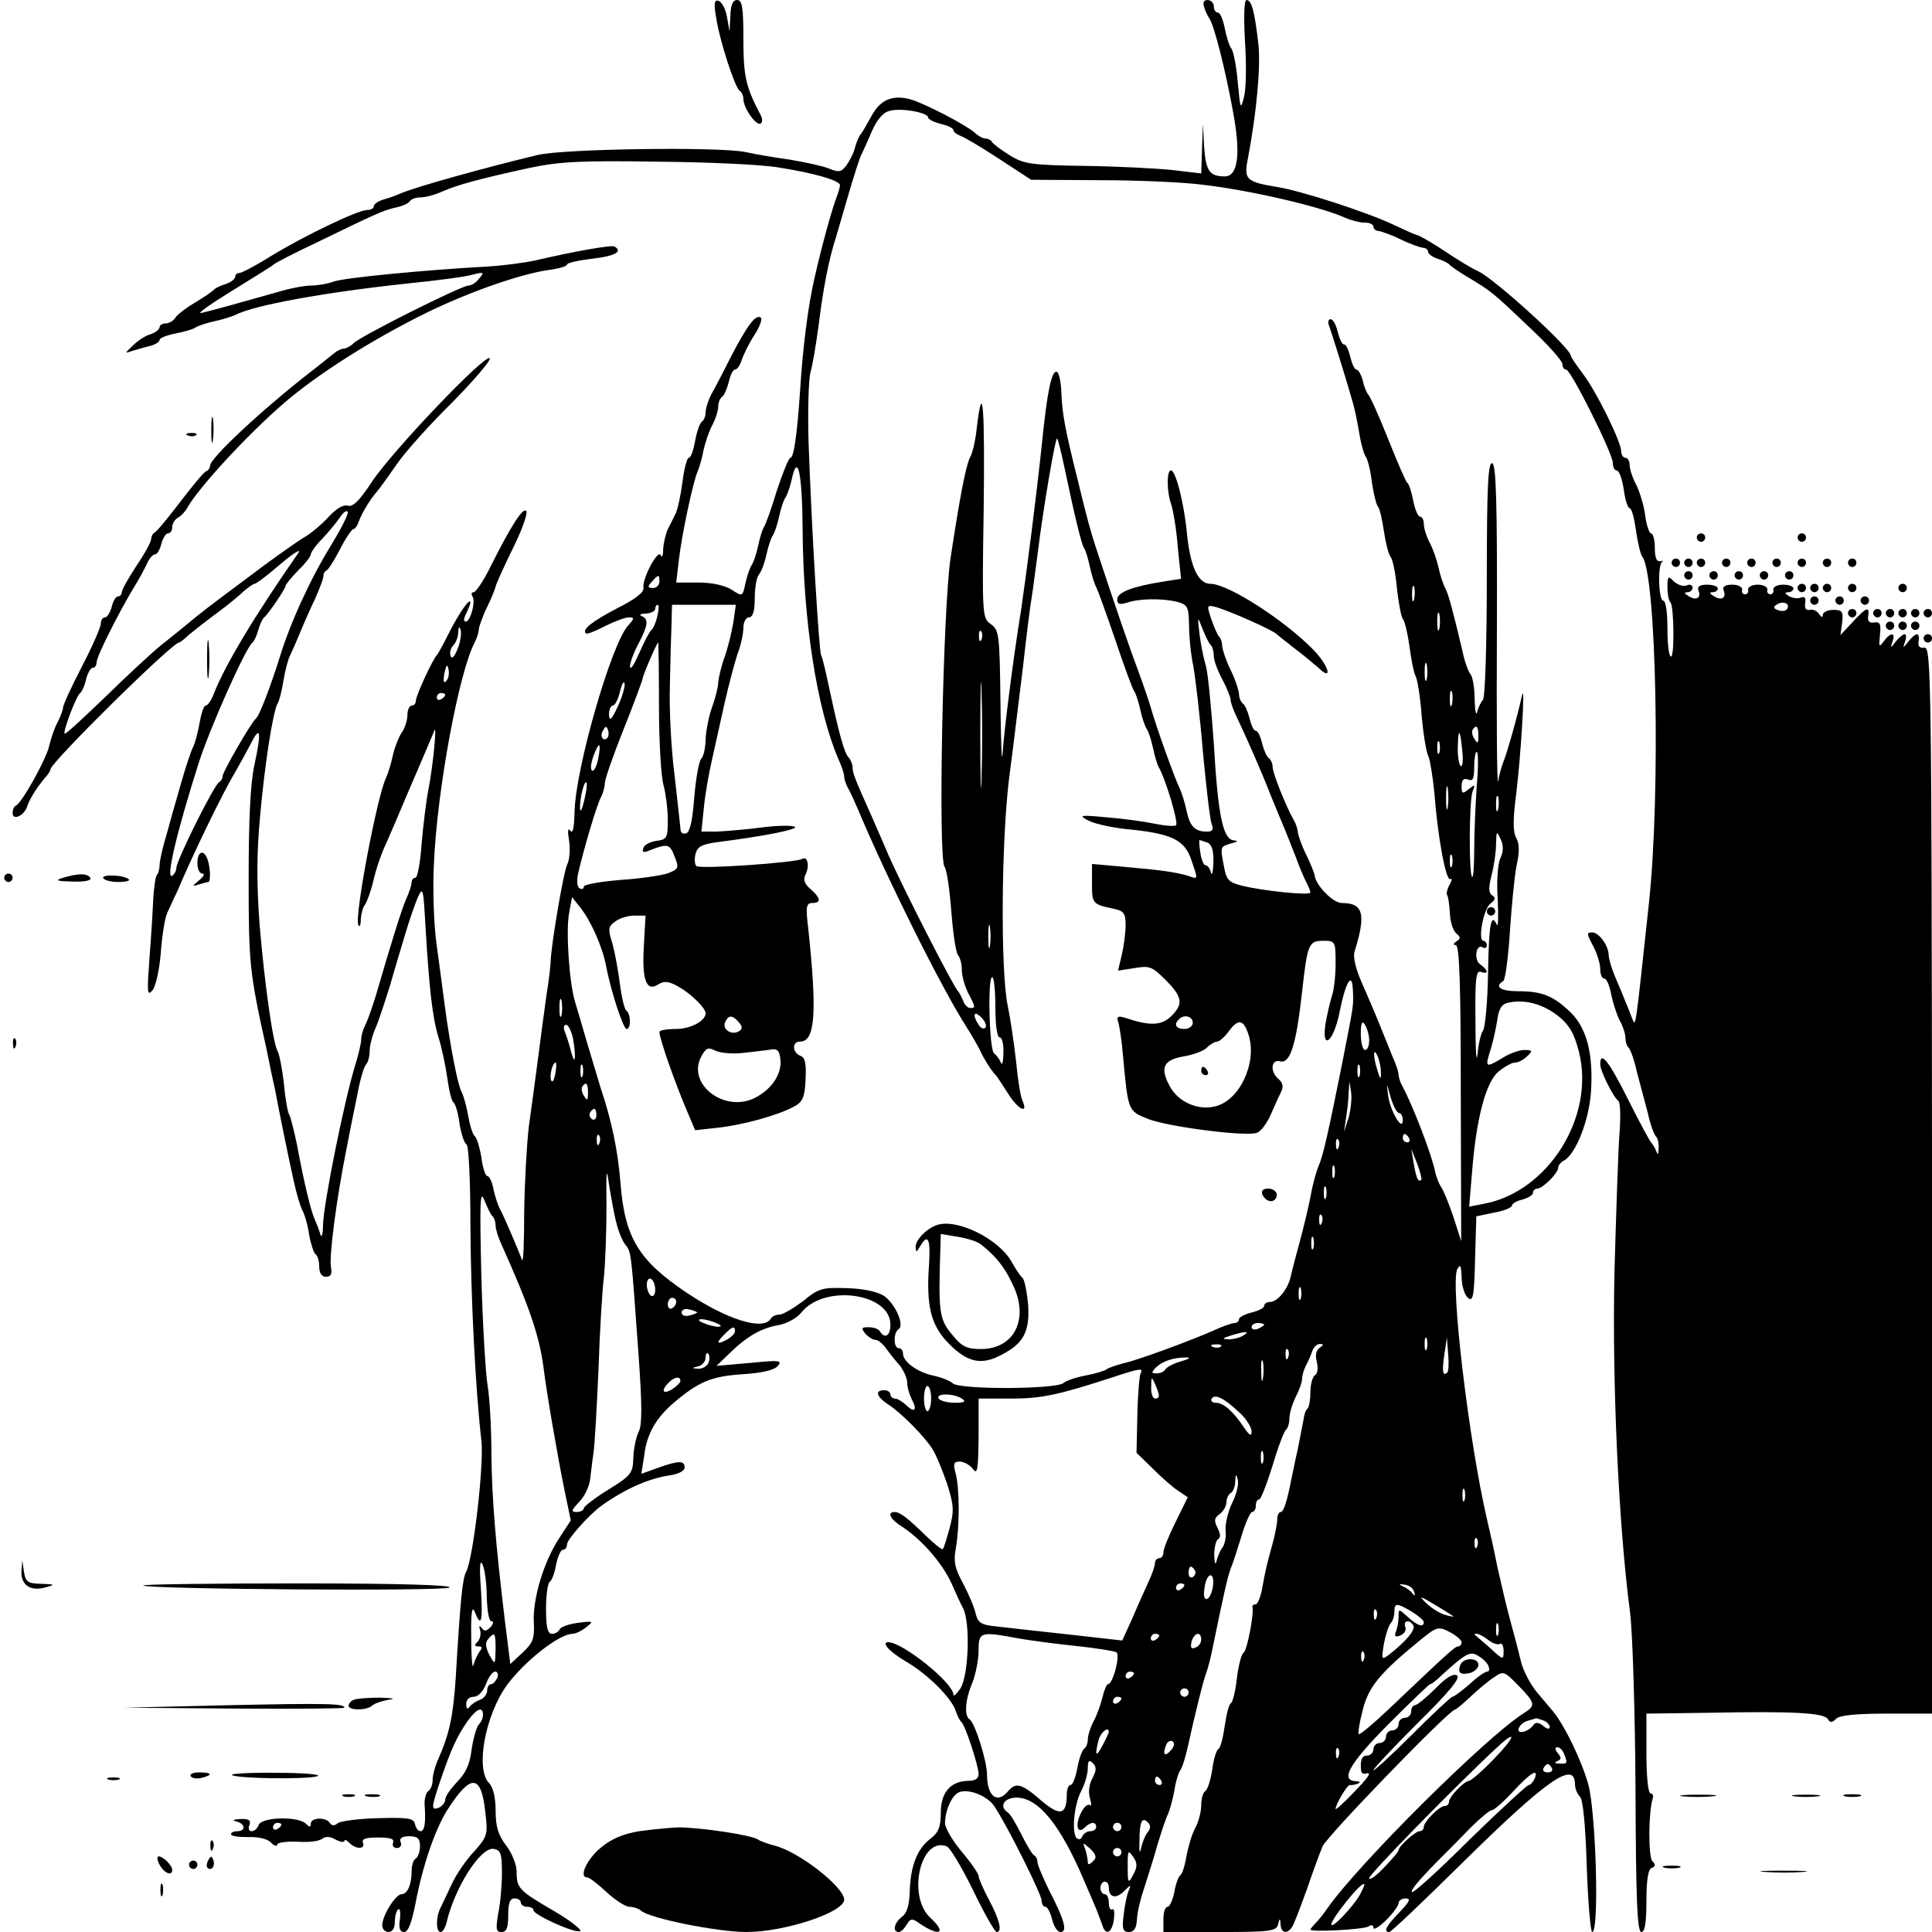 <?xml version="1.0" standalone="no"?>
<!DOCTYPE svg PUBLIC "-//W3C//DTD SVG 20010904//EN"
 "http://www.w3.org/TR/2001/REC-SVG-20010904/DTD/svg10.dtd">
<svg version="1.0" xmlns="http://www.w3.org/2000/svg"
 width="460pt" height="460pt" viewBox="0 0 460 460"
 preserveAspectRatio="xMidYMid meet">
<g transform="translate(0,460) scale(0.1,-0.1)"
fill="#000000" stroke="none">
<path d="M1705 4559 c8 -55 45 -168 56 -175 5 -3 9 -12 9 -20 0 -21 31 -65 41
-58 5 3 5 12 -1 22 -34 65 -40 90 -40 179 0 76 -3 93 -15 93 -10 0 -15 -11
-16 -37 l-2 -38 -6 34 c-3 19 -12 36 -20 39 -10 3 -12 -5 -6 -39z"/>
<path d="M2867 4583 c3 -10 9 -22 13 -28 11 -16 38 -123 55 -217 20 -104 13
-158 -19 -158 -36 0 -45 13 -49 70 l-3 55 -2 -59 -2 -59 -67 8 c-38 4 -132 9
-210 10 -128 2 -145 4 -180 26 -21 13 -39 27 -41 31 -2 4 -9 8 -15 8 -6 0 -18
6 -26 14 -23 20 -124 72 -155 80 -43 11 -72 -3 -92 -42 -11 -20 -22 -39 -25
-42 -3 -3 -9 -16 -13 -30 -3 -14 -13 -33 -21 -44 -12 -16 -18 -17 -42 -7 -15
6 -57 15 -93 21 -36 5 -83 13 -105 18 -64 13 -432 8 -495 -7 -125 -30 -290
-76 -325 -91 -11 -5 -30 -12 -42 -15 -13 -4 -23 -11 -23 -16 0 -5 -7 -9 -16
-9 -22 0 -151 -62 -231 -111 -35 -22 -68 -39 -73 -39 -6 0 -10 -4 -10 -9 0 -5
-10 -13 -22 -17 -13 -4 -25 -10 -28 -13 -3 -4 -23 -18 -45 -31 -22 -13 -44
-30 -48 -37 -4 -7 -15 -13 -22 -13 -8 0 -15 -4 -15 -9 0 -5 -10 -13 -22 -17
-12 -3 -31 -16 -42 -27 -19 -18 -19 -19 -3 -13 11 3 30 9 43 12 13 3 24 10 24
15 0 4 17 11 38 15 20 4 42 10 47 14 6 4 26 11 45 15 19 4 41 11 50 15 43 23
213 54 410 75 69 7 139 16 155 21 27 7 29 6 16 -9 -7 -10 -19 -17 -26 -17 -16
0 -256 -120 -273 -137 -7 -7 -18 -13 -23 -13 -5 0 -15 -4 -22 -10 -7 -5 -32
-26 -57 -45 -118 -92 -240 -206 -240 -224 0 -5 -4 -11 -9 -13 -5 -1 -32 -34
-62 -73 -29 -38 -56 -71 -61 -73 -4 -2 -8 -9 -8 -15 0 -7 -16 -36 -35 -64 -19
-29 -35 -57 -35 -63 0 -5 -4 -10 -9 -10 -5 0 -12 -11 -15 -25 -4 -14 -11 -25
-16 -25 -6 0 -10 -7 -10 -15 0 -8 -20 -54 -45 -102 -25 -48 -45 -92 -45 -98 0
-5 -6 -21 -13 -35 -8 -14 -16 -40 -20 -56 -6 -30 -65 -136 -79 -142 -5 -2 -8
-10 -8 -18 0 -18 26 -7 34 14 6 20 26 50 43 70 7 7 13 17 13 20 0 16 290 302
306 302 2 0 13 8 23 18 11 9 41 33 67 52 26 19 55 43 65 53 11 9 22 17 25 17
4 0 32 21 63 48 31 26 49 37 41 25 -105 -151 -174 -266 -201 -335 -6 -16 -15
-28 -19 -28 -5 0 -11 -19 -15 -42 -4 -23 -11 -49 -16 -58 -4 -8 -17 -46 -28
-85 -11 -38 -27 -94 -35 -124 -9 -29 -16 -61 -16 -70 0 -10 -3 -20 -6 -24 -4
-3 -7 -28 -9 -54 -1 -26 -5 -91 -9 -143 -6 -83 -6 -93 7 -78 8 10 17 51 20 92
3 40 10 82 15 92 5 11 16 35 25 54 36 85 105 228 136 280 11 19 28 50 38 69
23 46 26 30 9 -49 -10 -44 -14 -133 -14 -272 0 -204 2 -223 43 -408 7 -36 16
-78 20 -95 8 -44 32 -162 45 -220 6 -27 15 -58 20 -67 5 -9 13 -35 16 -58 4
-22 11 -43 15 -46 5 -3 9 -16 9 -30 0 -15 6 -24 16 -24 12 0 15 7 12 23 -5 24
13 161 36 277 8 41 20 102 27 135 6 33 15 64 20 70 5 5 9 19 9 32 0 12 6 37
14 55 8 18 23 65 35 103 11 39 28 95 37 125 9 30 22 68 29 84 12 26 13 20 18
-70 9 -148 16 -214 31 -264 8 -25 17 -69 21 -97 4 -29 10 -55 15 -58 4 -3 11
-25 14 -50 4 -24 11 -47 17 -50 5 -4 9 -87 9 -193 1 -176 12 -388 26 -511 7
-55 -19 -280 -36 -313 -9 -16 -14 -67 -25 -253 -6 -91 -15 -133 -41 -192 -8
-17 -14 -40 -14 -51 0 -12 -5 -24 -11 -27 -5 -4 -9 -19 -8 -33 3 -42 0 -62
-10 -62 -5 0 -11 7 -13 17 -3 14 -16 16 -88 14 -46 -1 -90 -7 -96 -12 -8 -7
-14 -6 -19 1 -9 14 -45 13 -45 -2 0 -9 -3 -9 -12 0 -18 18 -105 16 -112 -3 -3
-8 -10 -15 -17 -15 -6 0 -9 7 -5 15 4 11 -2 15 -22 14 -17 -1 -20 -3 -9 -6 21
-5 23 -23 2 -23 -8 0 -15 -3 -15 -7 0 -5 18 -7 40 -7 24 1 47 -4 55 -13 8 -8
15 -10 15 -5 0 5 21 8 48 7 26 -2 52 1 59 7 8 6 19 6 32 -2 12 -6 21 -7 21 -3
0 4 5 2 12 -5 16 -16 39 -15 32 1 -3 9 7 12 36 12 29 0 39 -3 36 -12 -3 -7 1
-13 9 -13 8 0 12 6 9 14 -4 9 3 14 20 14 20 0 26 -5 26 -24 0 -12 -5 -26 -10
-29 -6 -3 -10 -17 -10 -30 0 -32 -10 -55 -24 -55 -14 0 -46 -51 -46 -74 0 -9
7 -16 15 -16 9 0 15 9 15 24 0 14 4 27 8 30 5 3 6 -8 4 -25 -3 -20 0 -29 10
-29 10 0 18 22 27 67 17 90 46 175 75 222 56 88 81 88 91 0 7 -57 6 -61 -26
-97 -19 -20 -43 -55 -53 -77 -10 -22 -23 -48 -27 -57 -12 -23 -11 -58 0 -58 5
0 11 10 14 22 20 85 81 180 112 176 17 -3 20 -10 20 -58 0 -30 -4 -74 -9 -97
-6 -36 -5 -43 8 -43 12 0 16 10 16 40 0 29 4 40 15 40 8 0 15 -4 15 -10 0 -5
7 -10 15 -10 8 0 15 -3 15 -8 0 -11 97 -55 111 -50 6 2 -21 24 -62 48 -84 49
-89 54 -89 94 0 16 -11 44 -25 62 -19 25 -25 45 -25 83 0 31 -6 55 -15 65 -34
33 -10 162 42 234 43 58 125 122 156 122 7 0 22 7 33 16 18 14 17 15 -21 10
-22 -3 -41 -10 -43 -16 -2 -5 -10 -10 -18 -10 -10 0 -14 15 -14 59 0 33 4 62
9 65 5 3 12 22 15 41 4 19 11 35 16 35 6 0 10 6 10 13 0 12 53 71 82 92 56 40
113 65 161 72 22 3 37 11 37 19 0 17 -14 17 -64 -1 l-39 -14 7 45 c6 50 28 88
70 124 59 50 89 63 163 68 48 3 77 10 85 20 11 13 4 14 -66 7 l-80 -7 30 29
c42 41 76 61 118 68 20 4 44 17 54 30 54 68 212 47 212 -29 0 -26 -13 -35 -25
-16 -3 6 -15 10 -27 10 -17 0 -18 -2 -8 -15 7 -8 18 -15 24 -15 6 0 18 -9 26
-21 8 -11 23 -30 33 -41 9 -12 17 -30 17 -40 0 -11 5 -28 11 -40 14 -26 6 -33
-14 -13 -9 8 -20 15 -26 15 -6 0 -11 5 -11 10 0 6 -7 10 -15 10 -23 0 -18 -16
10 -34 32 -21 86 -76 105 -106 9 -14 24 -51 35 -83 16 -51 17 -64 6 -105 -7
-26 -14 -48 -16 -50 -2 -3 -19 11 -38 29 -45 44 -64 59 -77 59 -19 0 -10 -18
18 -35 50 -33 101 -93 122 -145 6 -14 16 -36 23 -49 18 -36 13 -163 -7 -192
-9 -13 -16 -19 -16 -14 0 28 -121 125 -155 125 -18 0 3 -23 42 -46 52 -30 110
-88 119 -119 4 -11 9 -22 13 -25 9 -7 41 -105 41 -124 0 -10 -8 -16 -23 -16
-43 0 -67 -27 -67 -75 0 -34 -5 -48 -25 -63 -32 -25 -47 -65 -49 -125 -1 -34
-7 -53 -19 -61 -18 -14 -23 -36 -7 -36 5 0 13 8 19 18 8 14 13 15 28 4 49 -34
69 -26 28 12 -56 52 -23 194 39 170 8 -3 36 -50 63 -105 26 -54 51 -98 56 -99
14 0 7 29 -18 76 -14 26 -25 52 -25 57 0 6 -18 32 -40 58 -22 26 -40 57 -40
68 0 31 17 68 34 74 23 9 70 -10 85 -36 33 -51 111 -208 111 -222 0 -8 4 -15
9 -15 5 0 12 -14 16 -30 4 -17 13 -30 20 -30 17 0 10 28 -27 99 -15 31 -28 61
-28 68 0 6 -3 13 -7 15 -5 2 -18 24 -31 50 -13 26 -27 50 -33 53 -21 14 -8 35
21 35 52 0 104 -64 160 -195 12 -27 25 -59 30 -70 4 -11 11 -28 14 -37 8 -28
23 -21 28 11 2 17 1 28 -4 25 -4 -3 -8 4 -8 15 0 12 -4 21 -10 21 -5 0 -10 7
-10 15 0 8 5 15 10 15 6 0 10 -6 10 -14 0 -24 17 -28 36 -9 17 17 18 17 10 -2
-4 -11 -9 -37 -11 -57 -4 -31 -1 -38 13 -38 12 0 18 9 19 31 1 18 9 50 17 73
7 23 22 68 31 101 10 33 21 67 26 76 4 9 11 34 15 55 3 22 10 44 14 49 5 6 13
33 19 60 16 74 37 158 44 175 3 8 11 38 16 65 25 122 34 161 41 180 5 11 16
46 26 78 9 31 21 57 25 57 5 0 9 7 9 15 0 8 3 15 8 15 4 0 18 36 32 81 13 44
28 83 32 85 4 3 8 15 8 27 0 12 7 35 15 51 8 15 15 35 15 42 0 8 4 22 9 32 5
9 12 25 15 34 3 10 11 18 18 18 10 0 10 -2 0 -9 -8 -5 -11 -17 -7 -33 4 -15 2
-29 -4 -32 -6 -4 -11 -22 -11 -40 0 -18 -3 -36 -7 -40 -4 -3 -8 -14 -9 -24 -2
-9 -8 -42 -14 -72 -7 -30 -13 -62 -15 -70 -11 -57 -19 -80 -26 -80 -4 0 -8 -8
-8 -17 0 -10 -5 -36 -11 -58 -13 -46 -18 -67 -26 -113 -4 -17 -10 -32 -15 -32
-5 0 -8 -3 -7 -7 4 -16 -13 -103 -21 -108 -5 -2 -12 -29 -16 -60 -3 -30 -10
-57 -14 -60 -5 -2 -11 -27 -15 -54 -4 -28 -10 -53 -15 -55 -5 -3 -12 -26 -15
-51 -4 -24 -11 -47 -17 -50 -5 -4 -9 -18 -9 -33 0 -15 -6 -39 -14 -54 -8 -14
-17 -45 -21 -67 -4 -23 -10 -43 -15 -46 -4 -3 -11 -21 -14 -40 -4 -19 -11 -35
-16 -35 -6 0 -10 -13 -10 -30 l0 -30 134 0 c120 0 135 2 139 18 4 16 5 16 6 0
1 -21 16 -24 28 -5 4 6 19 46 34 87 14 41 31 88 38 104 10 24 302 326 316 326
2 0 19 14 37 31 18 17 43 38 56 46 21 15 24 14 57 -20 41 -42 42 -48 13 -66
-88 -55 -393 -358 -468 -465 -8 -12 -20 -27 -27 -34 -7 -7 -13 -15 -13 -16 0
-7 126 0 138 7 7 5 12 4 12 -3 0 -6 14 2 30 18 17 17 30 35 30 41 0 6 8 11 17
11 13 0 9 -8 -15 -33 -32 -33 -39 -47 -24 -47 4 0 82 74 173 164 203 200 269
246 269 187 0 -9 5 -22 12 -29 7 -7 13 -68 16 -167 3 -85 9 -155 13 -155 17 0
9 280 -9 350 -15 55 -55 139 -84 175 -4 5 -22 26 -38 45 -16 19 -34 53 -39 75
-5 22 -17 67 -26 100 -9 33 -22 89 -30 125 -7 36 -18 85 -24 110 -44 188 -89
568 -71 599 7 12 9 8 10 -20 0 -20 7 -42 15 -49 12 -10 15 2 17 91 l3 103 43
9 c23 4 42 12 42 17 0 4 11 11 25 14 14 4 25 11 25 16 0 6 5 10 10 10 13 0 50
37 50 50 0 5 6 13 14 17 28 16 59 94 64 163 6 91 -10 154 -51 192 -40 38 -67
48 -123 48 -41 0 -57 11 -35 24 5 3 12 56 16 118 4 62 11 133 16 158 7 31 7
51 -1 65 -8 15 -8 44 0 105 11 89 22 269 14 235 -12 -54 -37 -142 -45 -160 -4
-11 -10 -31 -12 -45 -3 -14 -4 150 -3 364 1 303 -2 390 -11 393 -10 4 -13 -56
-13 -274 0 -154 -4 -283 -9 -289 -5 -5 -11 -18 -14 -29 -3 -11 -5 3 -6 30 0
28 -5 55 -10 60 -5 6 -14 30 -19 55 -21 89 -33 135 -41 150 -5 9 -12 30 -16
49 -4 18 -13 44 -21 59 -8 15 -14 35 -14 45 0 9 -4 17 -9 17 -5 0 -12 17 -16
37 -4 21 -10 40 -14 43 -4 3 -24 50 -46 105 -22 55 -43 102 -47 105 -3 3 -10
18 -13 33 -4 15 -11 27 -15 27 -5 0 -11 14 -15 30 -4 17 -10 30 -15 30 -5 0
-11 14 -15 30 -4 17 -11 30 -17 30 -6 0 -7 -8 -3 -17 6 -17 37 -115 55 -178 5
-16 12 -50 16 -75 4 -25 11 -50 15 -56 5 -6 12 -33 15 -60 4 -27 10 -53 14
-59 5 -5 11 -32 15 -60 4 -27 11 -55 16 -61 5 -6 12 -40 15 -75 4 -35 10 -69
15 -74 4 -6 11 -35 15 -65 4 -30 10 -62 15 -71 4 -8 11 -51 14 -95 4 -43 11
-86 16 -95 4 -9 10 -47 14 -85 8 -108 28 -213 38 -207 5 3 4 -4 -2 -14 -6 -11
-8 -23 -5 -25 2 -3 5 -22 6 -42 1 -20 7 -41 15 -48 11 -9 11 -13 1 -19 -8 -6
-9 -9 -2 -9 9 0 12 -97 12 -352 l1 -353 -19 59 c-11 32 -24 64 -29 70 -4 6
-11 22 -14 36 -9 44 -54 159 -77 202 -6 10 -10 23 -10 29 0 6 -6 25 -14 42 -7
18 -21 52 -31 77 -10 25 -29 69 -42 99 -15 33 -22 63 -18 75 28 90 21 116 -30
116 -22 0 -64 44 -65 67 -1 4 -9 26 -20 48 -11 22 -19 46 -20 53 0 7 -4 20
-10 30 -20 36 -50 112 -50 126 0 8 -4 17 -9 21 -5 3 -12 19 -16 35 -4 17 -10
30 -15 30 -5 0 -11 13 -15 30 -4 16 -11 32 -16 35 -5 4 -9 14 -9 23 -1 9 -9
35 -20 57 -11 22 -19 47 -20 56 0 9 -3 19 -7 23 -4 3 -12 22 -19 42 -11 33
-11 34 10 29 35 -10 136 -55 146 -65 3 -3 21 -17 40 -32 19 -14 45 -36 58 -47
36 -35 27 2 -10 41 -69 71 -204 158 -246 158 -29 0 -48 40 -56 120 -7 74 -27
150 -38 150 -11 0 -10 -53 1 -82 4 -13 12 -57 15 -99 l8 -77 -44 -7 c-70 -11
-108 -25 -108 -42 0 -12 6 -13 23 -8 28 10 84 11 120 2 25 -7 27 -12 28 -55 0
-26 4 -69 10 -97 5 -27 16 -120 23 -205 8 -85 17 -163 21 -172 5 -13 2 -18
-11 -18 -29 0 -41 12 -49 50 -4 19 -11 41 -15 50 -13 26 -57 149 -70 195 -5
17 -18 55 -29 85 -18 47 -57 160 -103 300 -12 37 -20 66 -44 165 -28 112 -35
150 -37 200 -1 28 -6 50 -12 50 -12 0 -22 -51 -34 -168 -12 -118 -38 -319 -50
-400 -19 -116 -41 -292 -44 -342 -2 -27 -4 27 -5 122 -2 162 -3 173 -23 187
-20 14 -21 20 -17 270 3 248 -2 315 -16 201 -3 -31 -10 -63 -16 -73 -10 -19
-24 -90 -47 -242 -18 -122 -30 -715 -14 -734 5 -6 12 -54 16 -106 4 -52 11
-99 16 -104 5 -6 9 -21 9 -35 0 -15 7 -39 15 -55 18 -34 18 -36 5 -36 -6 0
-14 8 -17 18 -4 9 -9 19 -12 22 -10 9 -129 241 -166 325 -14 33 -32 74 -39 90
-39 87 -46 104 -46 117 0 8 -4 18 -9 24 -11 10 -24 60 -47 167 -8 38 -16 72
-19 77 -5 9 -23 306 -30 510 -2 74 0 149 5 165 5 17 13 66 19 110 10 83 24
157 41 209 5 17 19 65 31 106 12 41 25 82 29 90 4 8 16 34 26 58 12 27 27 45
42 48 27 8 92 -4 92 -16 0 -4 14 -11 30 -15 17 -4 30 -10 30 -15 0 -4 8 -10
18 -14 9 -3 51 -28 92 -55 l75 -49 165 -1 c91 0 201 -5 245 -11 112 -13 274
-51 332 -76 17 -8 40 -14 52 -14 12 0 21 -4 21 -10 0 -5 6 -10 13 -10 6 -1 30
-9 52 -20 22 -11 46 -19 53 -20 6 0 12 -4 12 -9 0 -5 10 -13 23 -17 12 -4 24
-10 27 -13 3 -4 23 -18 45 -31 55 -33 58 -35 146 -119 44 -41 79 -80 79 -88 0
-7 4 -13 9 -13 11 0 111 -200 111 -222 0 -10 4 -18 9 -18 6 0 13 -20 17 -45 3
-25 10 -45 14 -45 5 0 11 -24 15 -52 4 -29 11 -58 15 -63 34 -42 44 -565 16
-825 -33 -306 -31 -296 -40 -275 -4 11 -11 29 -16 40 -4 11 -15 37 -24 58 -9
21 -16 45 -16 55 -1 21 -23 52 -39 52 -14 0 -14 -2 4 -36 8 -16 15 -39 15 -51
0 -13 4 -23 10 -23 5 0 12 -16 16 -37 4 -20 13 -48 20 -62 8 -14 14 -33 14
-42 0 -9 3 -19 7 -23 5 -4 14 -30 20 -57 7 -27 19 -71 26 -98 6 -27 15 -53 20
-57 4 -4 7 -17 6 -28 0 -15 -2 -17 -6 -6 -3 8 -9 17 -12 20 -3 3 -28 49 -55
103 -45 90 -66 117 -66 83 0 -16 31 -78 43 -87 5 -4 6 -37 3 -75 -3 -38 -8
-186 -12 -329 -6 -260 9 -600 37 -814 6 -46 12 -236 13 -422 1 -264 4 -339 14
-339 8 0 12 21 12 74 0 50 4 76 13 79 9 3 9 8 1 16 -10 11 -9 119 1 149 2 6 0
12 -5 12 -6 0 -10 40 -10 95 l0 95 148 2 c200 4 275 0 284 -15 5 -9 10 -9 20
1 8 8 47 12 120 12 l109 0 -1 1270 c-1 1189 -2 1270 -18 1268 -11 -2 -16 3
-14 15 2 9 0 17 -4 17 -4 0 -13 -8 -20 -17 -13 -17 -14 -17 -8 0 3 9 3 17 -1
17 -4 0 -14 -8 -21 -17 -13 -17 -14 -17 -8 0 8 22 -5 22 -21 0 -11 -15 -12
-13 -9 15 3 27 0 32 -14 30 -11 -2 -16 3 -14 15 4 25 -5 21 -37 -14 l-29 -31
4 30 c3 26 0 30 -21 30 -14 0 -25 -6 -25 -12 0 -7 -3 -6 -9 2 -4 7 -14 12 -22
10 -9 -2 -13 4 -11 16 2 13 -1 17 -11 13 -7 -3 -20 -1 -28 4 -10 6 -10 9 -1 9
6 0 12 4 12 9 0 5 -11 9 -25 9 -14 0 -24 -6 -23 -12 2 -6 -2 -11 -7 -11 -5 0
-9 5 -7 11 1 6 -9 12 -23 12 -14 0 -24 -6 -23 -12 2 -6 -2 -11 -7 -11 -6 0 -9
5 -7 11 1 6 -9 12 -23 12 -18 0 -25 -5 -21 -14 7 -18 -6 -25 -24 -13 -10 6
-11 9 -2 9 6 0 12 4 12 9 0 5 -12 9 -26 9 -17 0 -24 -5 -20 -14 7 -18 -6 -25
-24 -13 -10 6 -11 9 -2 9 6 0 12 5 12 11 0 6 -7 9 -15 5 -8 -3 -21 2 -30 10
-13 14 -15 12 -15 -14 0 -16 3 -32 7 -36 9 -9 10 -135 1 -129 -5 2 -8 33 -8
69 0 36 -4 64 -10 64 -11 0 -14 86 -2 93 4 2 1 2 -5 1 -9 -2 -13 9 -13 31 0
19 -4 35 -9 35 -4 0 -11 19 -14 43 -3 24 -13 56 -21 72 -9 17 -16 38 -16 48 0
9 -4 17 -10 17 -5 0 -10 7 -10 15 0 23 -60 145 -92 186 -15 20 -28 39 -28 42
0 18 -179 181 -220 201 -17 8 -38 20 -97 59 -24 15 -45 27 -48 27 -2 0 -28 11
-57 25 -69 32 -221 81 -278 90 -73 12 -79 18 -69 67 21 111 31 221 25 274 -9
77 -16 104 -28 104 -6 0 -7 -37 -4 -97 4 -54 3 -114 -2 -133 -8 -33 -9 -30
-15 34 -3 37 -10 73 -15 80 -5 6 -12 28 -16 49 -4 20 -11 37 -16 37 -6 0 -10
7 -10 15 0 8 -7 15 -15 15 -9 0 -12 -6 -8 -17z m-1012 -382 c84 -13 145 -31
145 -42 0 -4 -4 -18 -9 -31 -10 -26 -33 -108 -51 -187 -16 -67 -29 -172 -35
-271 -7 -104 -15 -160 -23 -160 -4 0 -18 -35 -32 -77 -13 -43 -27 -82 -31 -88
-4 -5 -10 -26 -14 -45 -4 -19 -11 -39 -15 -45 -4 -5 -11 -25 -15 -43 -7 -33
-7 -33 -33 -16 -16 10 -46 17 -79 17 l-53 0 6 51 c7 62 33 183 44 211 5 11 12
35 15 53 4 18 13 45 21 60 8 15 14 35 14 44 0 9 4 19 9 23 5 3 12 19 16 35 4
17 10 30 15 30 5 0 12 10 16 23 4 12 17 39 30 59 13 20 20 39 15 42 -12 8 -32
-19 -71 -94 -18 -36 -39 -76 -47 -90 -7 -14 -13 -33 -13 -42 0 -9 -4 -19 -9
-22 -5 -4 -12 -24 -16 -46 -4 -22 -10 -40 -15 -40 -4 0 -11 -25 -15 -57 -4
-31 -11 -64 -16 -75 -5 -10 -13 -27 -19 -38 -5 -11 -10 -32 -11 -47 0 -16 -3
-22 -6 -15 -6 16 -45 -57 -41 -78 2 -10 -20 -27 -62 -48 -61 -32 -85 -51 -75
-60 2 -3 22 5 45 17 22 11 48 21 57 21 14 0 14 -2 -2 -20 -40 -45 -125 -341
-127 -443 -1 -38 -4 -53 -10 -45 -6 8 -7 0 -3 -24 3 -20 1 -45 -4 -55 -9 -16
-39 -194 -40 -233 0 -8 -4 -44 -10 -80 -5 -36 -14 -103 -20 -150 -6 -47 -16
-120 -22 -163 -5 -43 -10 -135 -11 -205 0 -70 -2 -120 -5 -112 -9 24 -43 104
-52 120 -5 9 -12 30 -16 48 -3 18 -10 32 -15 32 -4 0 -11 20 -14 45 -4 24 -11
47 -16 50 -4 3 -11 24 -15 47 -4 23 -11 49 -16 58 -9 17 -26 102 -40 205 -5
39 -14 106 -20 150 -6 44 -9 127 -6 185 7 177 60 462 98 532 5 10 9 23 9 30 1
7 9 31 20 53 11 22 19 44 20 48 0 4 18 44 40 89 22 44 37 85 33 91 -7 11 -37
-36 -84 -130 -17 -35 -36 -63 -41 -63 -5 0 -7 -4 -3 -10 8 -13 -5 -60 -16 -60
-6 0 -5 8 1 19 5 11 10 23 10 26 0 14 -26 -23 -50 -70 -14 -28 -27 -52 -30
-55 -10 -10 -50 -97 -50 -109 0 -6 -4 -11 -10 -11 -5 0 -10 -10 -10 -23 0 -12
-6 -31 -14 -42 -7 -11 -17 -36 -21 -55 -4 -19 -11 -41 -15 -50 -21 -40 -76
-329 -67 -352 3 -7 6 -2 6 13 1 14 5 29 10 35 4 5 14 31 20 57 6 27 20 68 31
90 10 23 33 76 50 117 18 41 38 89 45 105 7 17 16 37 19 45 7 21 -3 -85 -14
-140 -5 -25 -12 -82 -16 -127 -3 -46 -10 -83 -15 -83 -5 0 -9 -5 -9 -11 0 -6
-6 -25 -14 -42 -12 -30 -31 -90 -71 -227 -9 -30 -21 -63 -26 -72 -5 -10 -9
-24 -9 -33 0 -8 -6 -34 -13 -57 -26 -82 -77 -334 -78 -386 0 -20 -3 -30 -6
-22 -2 8 -8 24 -13 35 -10 22 -26 88 -43 180 -7 33 -15 65 -18 70 -4 6 -10 39
-13 75 -4 35 -11 69 -14 75 -12 17 -32 163 -44 304 -7 96 -7 169 1 255 11 125
31 253 42 271 4 6 10 30 14 55 4 24 11 51 16 60 4 8 15 33 24 55 9 22 25 58
36 81 10 23 19 46 19 52 0 6 3 12 8 14 4 2 18 24 32 51 13 26 28 47 31 47 4 0
10 8 13 18 8 21 27 53 44 72 7 8 28 38 47 65 19 28 78 94 132 147 53 54 93
101 89 105 -11 11 -234 -223 -281 -295 -29 -44 -45 -60 -57 -56 -11 3 -27 -7
-45 -26 -15 -17 -43 -41 -63 -52 -19 -12 -80 -55 -135 -97 -94 -70 -108 -81
-138 -106 -7 -6 -34 -28 -62 -50 -27 -22 -89 -80 -138 -128 -50 -48 -91 -86
-93 -84 -5 5 28 91 37 97 4 3 11 18 14 33 4 15 11 27 16 27 5 0 9 6 9 13 0 14
52 117 88 177 12 19 26 45 32 58 5 12 14 22 19 22 5 0 12 11 15 25 4 14 11 25
16 25 6 0 10 7 10 15 0 7 6 18 13 22 8 4 18 15 23 24 27 48 142 173 230 249
80 69 209 151 339 215 102 50 223 92 290 102 25 3 45 9 45 13 0 4 27 10 60 14
54 6 74 17 53 29 -8 4 -93 -11 -188 -33 -27 -6 -81 -13 -120 -15 -144 -8 -331
-26 -359 -35 -16 -6 -41 -10 -56 -10 -15 0 -52 -7 -81 -16 -85 -24 -152 -43
-179 -49 -14 -4 18 19 70 51 52 32 97 60 100 63 3 4 50 28 105 54 142 69 157
76 188 83 15 3 30 10 33 15 3 5 14 9 26 9 11 0 34 6 51 14 37 16 88 30 207 56
71 15 122 18 305 15 121 -1 252 -7 290 -14z m680 -717 c25 -119 40 -179 46
-189 4 -5 10 -26 14 -45 4 -19 11 -41 16 -50 4 -8 24 -64 45 -125 20 -60 40
-114 44 -120 4 -5 11 -26 15 -45 4 -19 11 -39 15 -45 4 -5 11 -26 15 -45 4
-19 10 -39 13 -45 17 -28 49 -136 42 -140 -5 -3 -28 -1 -52 4 -24 5 -74 12
-113 15 -63 6 -68 5 -45 -7 14 -8 55 -17 91 -21 107 -10 139 -25 155 -72 17
-50 18 -48 -8 -39 -32 9 -61 13 -150 21 l-78 7 0 -47 c0 -48 1 -49 53 -60 23
-5 27 -11 27 -39 0 -17 -4 -49 -9 -70 l-9 -38 39 6 c36 6 42 4 74 -28 41 -41
43 -58 13 -87 -23 -22 -50 -23 -107 -4 -19 6 -23 4 -19 -8 3 -8 9 -46 12 -84
12 -130 12 -129 59 -148 48 -19 235 -43 260 -33 9 3 24 23 33 44 9 21 20 45
25 55 5 11 3 20 -6 28 -22 18 -19 49 3 43 24 -6 38 39 52 164 13 117 16 123
51 123 28 0 29 -1 29 -54 0 -30 -4 -65 -9 -78 -4 -13 -11 -42 -15 -65 -10 -67
19 -44 33 25 14 72 30 100 32 57 2 -40 3 -32 -25 -175 -34 -170 -46 -222 -56
-245 -5 -11 -14 -42 -19 -70 -5 -27 -17 -77 -26 -110 -9 -33 -19 -71 -22 -85
-7 -30 -31 -60 -50 -60 -7 0 -13 -4 -13 -9 0 -5 -13 -12 -30 -16 -16 -4 -30
-11 -30 -16 0 -5 -5 -9 -11 -9 -5 0 -29 -8 -52 -19 -60 -26 -177 -69 -212 -77
-16 -4 -34 -10 -40 -14 -5 -4 -28 -11 -50 -15 -22 -4 -46 -12 -53 -18 -19 -15
-244 -16 -263 -1 -8 7 -29 15 -48 19 -37 8 -71 33 -71 52 0 7 -4 13 -10 13
-13 0 -13 37 -1 45 16 9 -8 62 -35 80 -16 10 -50 17 -89 18 -58 2 -67 -1 -103
-31 -23 -17 -48 -32 -56 -32 -8 0 -18 -4 -21 -10 -18 -29 -104 -2 -200 62
-116 78 -148 132 -158 265 -6 74 -21 146 -47 223 -4 14 -18 59 -30 100 -12 41
-26 89 -31 105 -14 48 -22 169 -14 211 l7 38 19 -24 c26 -32 54 -96 62 -140
12 -62 41 -150 49 -150 11 0 10 37 -1 44 -4 3 -11 31 -15 63 -4 32 -12 75 -18
97 -11 34 -10 40 7 52 10 8 31 14 45 14 l27 0 -4 -72 c-5 -82 6 -110 34 -92
14 9 25 8 48 -5 29 -16 64 -50 65 -63 1 -18 -35 -38 -71 -38 -21 0 -39 -3 -39
-7 0 -16 39 -127 69 -196 l16 -38 55 6 c62 7 143 30 180 50 21 11 26 22 28 64
2 39 -1 53 -12 57 -20 8 -21 34 -1 34 36 0 41 68 19 273 -6 48 -4 57 10 57 22
0 20 12 -4 33 -15 13 -18 22 -12 35 10 19 5 45 -8 37 -15 -9 -244 -25 -252
-17 -4 4 -5 17 -2 29 5 18 16 23 53 28 110 14 190 30 184 36 -5 4 -39 4 -78
-1 -38 -5 -87 -9 -108 -10 l-37 0 6 58 c3 31 12 82 19 112 7 30 20 91 30 135
10 44 24 97 31 118 8 20 14 49 14 62 0 14 6 25 13 25 9 0 14 14 14 44 0 25 4
51 10 58 6 7 14 29 18 48 4 19 11 40 15 45 4 6 11 26 15 45 4 19 11 40 15 45
4 6 11 25 15 43 14 66 25 17 26 -116 1 -219 34 -430 85 -549 8 -17 14 -36 14
-42 0 -6 4 -19 10 -29 5 -9 16 -33 24 -52 69 -164 198 -423 257 -515 14 -22
28 -47 32 -55 8 -19 30 -53 38 -60 3 -3 15 -22 28 -42 23 -38 50 -53 36 -20
-5 9 -12 53 -16 97 -5 44 -14 104 -20 132 -17 86 -15 391 4 543 10 74 24 194
33 265 8 72 17 144 20 160 3 17 9 66 15 110 13 106 42 275 46 271 2 -2 10 -34
18 -72z m-1746 -181 c-50 -81 -98 -186 -123 -268 -22 -70 -48 -138 -56 -145
-12 -10 -80 -128 -80 -138 0 -6 -4 -12 -8 -14 -11 -4 -102 -187 -102 -204 0
-7 -5 -16 -10 -19 -16 -10 10 101 62 265 26 83 112 276 129 290 4 3 10 16 14
30 4 14 10 27 14 30 10 8 51 69 51 75 0 4 14 20 30 37 17 16 30 34 30 38 0 5
12 22 28 38 15 16 34 39 42 51 8 12 16 17 18 12 2 -5 -16 -40 -39 -78z m781
-88 c0 -8 -7 -15 -15 -15 -13 0 -14 3 -3 15 16 18 18 18 18 0z m1797 -42 c-3
-10 -5 -4 -5 12 0 17 2 24 5 18 2 -7 2 -21 0 -30z m888 -23 c-3 -5 -13 -6 -21
-3 -12 4 -13 8 -3 14 15 9 32 2 24 -11z m-2690 -17 c-3 -15 -10 -30 -14 -33
-4 -3 -17 -27 -29 -55 -12 -27 -21 -42 -22 -32 0 9 9 34 20 54 23 44 25 59 8
66 -7 3 -3 6 10 6 12 1 22 6 22 11 0 6 3 10 6 10 3 0 3 -12 -1 -27z m181 -15
c-4 -24 -13 -61 -21 -83 -8 -22 -14 -49 -15 -60 0 -11 -7 -38 -15 -60 -8 -22
-14 -56 -15 -75 0 -20 -5 -41 -10 -46 -6 -6 -13 -47 -17 -92 -4 -54 -10 -83
-19 -86 -9 -3 -14 2 -14 12 -1 9 -7 67 -14 127 -8 61 -13 157 -11 215 1 58 3
124 4 148 l1 42 76 0 76 0 -6 -42z m1681 -15 c-3 -10 -5 -2 -5 17 0 19 2 27 5
18 2 -10 2 -26 0 -35z m-544 -39 c4 -4 7 -16 7 -26 0 -10 9 -35 20 -55 11 -21
20 -43 20 -49 0 -6 6 -24 14 -40 24 -50 62 -137 80 -184 10 -25 24 -58 31 -75
7 -16 20 -50 30 -75 9 -25 21 -53 26 -62 5 -10 9 -20 9 -23 0 -8 -114 4 -162
16 -33 8 -38 14 -44 47 -9 47 -9 46 18 54 15 4 17 6 6 7 -26 2 -38 58 -48 231
-6 85 -14 169 -19 185 -5 17 -12 50 -15 75 -5 44 -5 44 7 13 7 -17 15 -35 20
-39z m-1794 -10 c-7 -18 -13 -24 -16 -16 -3 8 0 19 6 25 6 6 12 20 12 32 1 14
3 15 6 4 2 -8 -1 -29 -8 -45z m1248 24 c-3 -8 -6 -5 -6 6 -1 11 2 17 5 13 3
-3 4 -12 1 -19z m-768 -160 c0 -84 5 -169 11 -188 5 -19 10 -56 10 -82 0 -43
-2 -47 -27 -50 -14 -2 -29 -9 -31 -17 -4 -10 0 -12 14 -6 43 17 49 16 60 -14
11 -27 10 -30 -15 -40 -14 -5 -65 -13 -113 -16 -49 -4 -88 -11 -88 -16 0 -6
-5 -7 -10 -4 -6 3 -7 18 -4 33 12 54 45 167 55 184 5 10 9 25 9 33 0 9 20 67
45 129 25 63 45 117 45 120 0 7 34 86 37 86 1 0 2 -69 2 -152z m768 -170 c-1
-57 -3 -11 -3 102 0 113 2 159 3 103 2 -57 2 -149 0 -205z m1060 235 c-3 -10
-5 -2 -5 17 0 19 2 27 5 18 2 -10 2 -26 0 -35z m-2335 -5 c-6 -6 -7 0 -4 19 5
21 7 23 10 9 2 -10 0 -22 -6 -28z m409 -60 c-15 -32 -20 -37 -21 -20 0 12 4
22 9 22 5 0 13 15 17 33 4 17 9 27 11 20 2 -6 -5 -31 -16 -55z m1986 5 c-3
-10 -5 -4 -5 12 0 17 2 24 5 18 2 -7 2 -21 0 -30z m-2397 23 c0 -3 -4 -8 -10
-11 -5 -3 -10 -1 -10 4 0 6 5 11 10 11 6 0 10 -2 10 -4z m386 -103 c-10 -10
-19 5 -10 18 6 11 8 11 12 0 2 -7 1 -15 -2 -18z m2074 5 c0 -18 -2 -20 -9 -8
-6 8 -7 18 -5 22 9 14 14 9 14 -14z m-38 -40 c2 -20 0 -34 -4 -32 -4 3 -8 24
-7 47 1 47 6 41 11 -15z m-55 0 c-3 -7 -5 -2 -5 12 0 14 2 19 5 13 2 -7 2 -19
0 -25z m-2003 -16 c-4 -18 -10 -29 -14 -27 -5 3 -3 18 3 35 14 37 19 33 11 -8z
m2092 -64 c-3 -46 -6 -114 -6 -152 0 -38 -2 -67 -5 -64 -8 8 -7 181 1 203 7
18 6 18 -9 6 -15 -12 -17 -11 -17 7 0 15 5 20 15 16 12 -5 15 2 15 30 0 20 3
36 6 36 4 0 4 -37 0 -82z m-2125 -34 c-5 -21 -9 -30 -10 -19 -1 24 10 67 15
62 3 -2 0 -22 -5 -43z m2056 -16 c-2 -13 -4 -3 -4 22 0 25 2 35 4 23 2 -13 2
-33 0 -45z m120 -5 c-3 -10 -5 -4 -5 12 0 17 2 24 5 18 2 -7 2 -21 0 -30z m5
-117 c-6 -13 -9 -56 -6 -97 2 -41 1 -68 -2 -61 -14 30 -19 3 -21 -114 -1 -69
-7 -131 -12 -138 -5 -6 -11 -32 -13 -56 -3 -25 -5 10 -5 78 -1 102 1 122 13
118 19 -7 18 4 -2 18 -16 12 -9 51 7 40 5 -3 9 0 9 5 0 6 -4 11 -8 11 -14 0 0
75 16 88 12 9 14 15 5 20 -9 6 -9 18 -2 47 6 22 11 56 11 75 1 32 1 33 11 12
7 -15 7 -29 -1 -46z m-698 38 c11 -4 16 -18 15 -48 -1 -22 -3 -33 -6 -23 -2 9
-8 17 -13 17 -4 0 -10 14 -12 30 -3 17 -3 30 -2 30 1 0 9 -3 18 -6z m583 -56
c-3 -7 -5 -2 -5 12 0 14 2 19 5 13 2 -7 2 -19 0 -25z m-1100 -190 c-2 -13 -4
-3 -4 22 0 25 2 35 4 23 2 -13 2 -33 0 -45z m13 -149 c0 -39 4 -69 10 -69 6 0
10 -17 9 -37 0 -21 -3 -31 -6 -23 -3 8 -11 18 -16 22 -12 7 -16 189 -4 181 4
-2 7 -35 7 -74z m-1033 -16 c-3 -10 -5 -2 -5 17 0 19 2 27 5 18 2 -10 2 -26 0
-35z m2373 -2 c26 -21 38 -41 49 -84 40 -154 -72 -334 -225 -363 l-36 -7 7 84
c10 125 32 210 62 237 15 12 32 22 40 22 8 0 21 7 29 15 14 13 13 15 -7 15
-12 0 -37 -9 -55 -21 -37 -22 -39 -21 -24 25 5 17 12 48 15 68 4 28 11 38 28
41 39 8 81 -4 117 -32z m-1364 -28 c-4 -4 -11 -1 -16 7 -16 25 -11 35 7 17 9
-9 13 -20 9 -24z m-587 13 c9 -10 9 -16 1 -21 -17 -11 -40 3 -34 20 8 19 18
19 33 1z m1081 -1 c0 -8 -9 -15 -20 -15 -20 0 -26 11 -13 23 12 13 33 7 33 -8z
m134 -33 c18 -65 -23 -152 -80 -166 -41 -11 -89 10 -109 48 -24 44 -15 63 35
71 22 4 47 13 54 21 8 8 19 14 24 14 5 0 18 11 28 25 23 31 36 28 48 -13z
m286 -9 c0 -13 -4 -23 -10 -23 -5 0 -10 17 -10 38 0 27 3 33 10 22 5 -8 10
-25 10 -37z m-1896 6 c8 -44 6 -71 -4 -34 -4 17 -11 38 -15 48 -4 9 -3 17 3
17 5 0 12 -14 16 -31z m405 -36 c25 3 55 6 66 8 15 3 21 -2 23 -23 4 -33 -18
-68 -55 -89 -73 -43 -170 28 -133 96 11 20 16 22 32 14 11 -6 41 -9 67 -6z
m1519 -48 c0 -16 -2 -15 -8 5 -11 34 -11 60 0 35 5 -11 8 -29 8 -40z m-1966
-2 c-3 -16 -7 -22 -10 -15 -4 13 4 42 11 42 2 0 2 -12 -1 -27z m65 -5 c-3 -7
-5 -2 -5 12 0 14 2 19 5 13 2 -7 2 -19 0 -25z m1850 0 c-3 -7 -5 -2 -5 12 0
14 2 19 5 13 2 -7 2 -19 0 -25z m-1837 -40 c0 -18 -2 -20 -9 -8 -6 8 -7 18 -5
22 9 14 14 9 14 -14z m1811 -59 l-11 -34 5 34 c3 18 6 45 6 60 l2 26 4 -26 c2
-15 -1 -42 -6 -60z m120 11 c5 0 9 -8 9 -17 0 -29 -30 21 -35 59 -4 31 -4 31
6 -4 6 -21 15 -38 20 -38z m-1911 -6 c0 -8 -5 -12 -10 -9 -6 4 -8 11 -5 16 9
14 15 11 15 -7z m7 -66 c-3 -8 -6 -5 -6 6 -1 11 2 17 5 13 3 -3 4 -12 1 -19z
m1928 12 c3 -5 1 -10 -4 -10 -6 0 -11 5 -11 10 0 6 2 10 4 10 3 0 8 -4 11 -10z
m-168 -22 c-3 -8 -6 -5 -6 6 -1 11 2 17 5 13 3 -3 4 -12 1 -19z m197 -77 c-7
-7 -12 3 -18 39 l-6 35 14 -35 c7 -19 12 -37 10 -39z m-1916 -104 c5 -21 15
-44 22 -52 13 -16 13 -19 30 -256 9 -123 9 -172 1 -187 -6 -12 -12 -39 -13
-62 -1 -38 -5 -43 -60 -77 -32 -20 -58 -40 -58 -44 0 -5 -8 -9 -17 -9 -14 0
-13 4 6 24 13 13 24 37 26 53 2 15 5 44 8 63 3 19 8 109 12 200 3 91 9 190 13
220 3 30 6 105 6 165 -1 89 0 99 6 55 5 -30 12 -72 18 -93z m1709 111 c-3 -7
-5 -2 -5 12 0 14 2 19 5 13 2 -7 2 -19 0 -25z m-20 -50 c-3 -7 -5 -2 -5 12 0
14 2 19 5 13 2 -7 2 -19 0 -25z m-1984 -44 c4 -4 7 -14 7 -22 0 -8 6 -28 14
-45 66 -147 90 -217 100 -292 7 -59 33 -209 50 -293 l15 -72 -28 -43 c-36 -55
-63 -143 -60 -200 2 -38 -2 -49 -27 -72 l-29 -27 -13 104 c-22 183 -31 291
-32 399 0 58 -4 130 -9 160 -5 30 -12 149 -15 264 -4 172 -3 204 7 178 7 -17
15 -35 20 -39z m1974 -16 c-3 -8 -6 -5 -6 6 -1 11 2 17 5 13 3 -3 4 -12 1 -19z
m-20 -60 c-3 -7 -5 -2 -5 12 0 14 2 19 5 13 2 -7 2 -19 0 -25z m-1567 -99 c0
-11 -4 -17 -10 -14 -5 3 -10 15 -10 26 0 11 5 17 10 14 6 -3 10 -15 10 -26z
m1537 -21 c-3 -7 -5 -2 -5 12 0 14 2 19 5 13 2 -7 2 -19 0 -25z m-1487 -7 c0
-6 -4 -13 -10 -16 -5 -3 -10 1 -10 9 0 9 5 16 10 16 6 0 10 -4 10 -9z m50 -26
c0 -1 -8 -5 -18 -7 -11 -3 -19 0 -19 7 0 7 8 10 19 7 10 -2 18 -6 18 -7z m45
-25 c13 -5 14 -9 5 -9 -8 0 -24 4 -35 9 -13 5 -14 9 -5 9 8 0 24 -4 35 -9z
m1305 -4 c0 -2 -7 -6 -15 -10 -8 -3 -15 -1 -15 4 0 6 7 10 15 10 8 0 15 -2 15
-4z m-1260 -16 c0 -5 -9 -14 -20 -20 -24 -13 -26 -7 -4 14 18 18 24 20 24 6z
m1210 -10 c-8 -5 -24 -9 -35 -9 -16 1 -16 2 5 9 35 11 48 11 30 0z m437 -32
c-3 -7 -5 -2 -5 12 0 14 2 19 5 13 2 -7 2 -19 0 -25z m49 -56 c-11 -10 -13 3
-7 43 l6 40 3 -39 c2 -21 1 -41 -2 -44z m-539 62 c-3 -3 -12 -4 -19 -1 -8 3
-5 6 6 6 11 1 17 -2 13 -5z m160 -26 c-3 -8 -6 -5 -6 6 -1 11 2 17 5 13 3 -3
4 -12 1 -19z m-1380 -13 c-4 -8 -14 -14 -24 -14 -17 1 -17 2 0 6 9 2 17 12 17
20 0 9 3 14 6 10 4 -3 4 -13 1 -22z m1126 4 c-18 -5 -35 -14 -38 -19 -3 -6
-13 -10 -21 -10 -13 0 -13 2 -2 14 16 15 41 24 73 24 11 0 6 -4 -12 -9z m194
-41 c-2 -13 -4 -5 -4 17 -1 22 1 32 4 23 2 -10 2 -28 0 -40z m-291 13 c-3 -5
-7 -50 -8 -100 l-2 -90 39 -38 c21 -21 48 -45 61 -53 l22 -15 -29 -59 c-16
-32 -29 -64 -29 -72 0 -8 -4 -14 -10 -14 -5 0 -10 -5 -10 -11 0 -6 -6 -25 -14
-42 -8 -18 -26 -57 -39 -88 l-25 -55 -124 14 c-67 7 -144 16 -171 19 -41 4
-48 8 -54 31 -3 15 -17 47 -30 72 -20 36 -23 53 -17 85 9 52 9 142 -1 178 -6
22 -4 27 10 27 10 0 24 -8 31 -17 11 -15 13 -5 14 75 l0 92 77 0 c72 0 111 8
243 51 63 21 73 22 66 10z m-1096 -19 c0 -4 -9 -13 -20 -20 -22 -13 -27 -3 -8
16 14 14 28 16 28 4z m1139 -34 c1 -5 -3 -8 -9 -8 -5 0 -10 12 -9 28 0 24 1
25 9 7 5 -11 9 -23 9 -27z m-542 -8 c0 -16 -4 -30 -9 -30 -4 0 -8 14 -8 30 0
17 4 30 8 30 5 0 9 -13 9 -30z m73 0 c11 -7 7 -10 -17 -10 -17 0 -35 5 -38 10
-8 13 35 13 55 0z m663 -35 c15 -14 27 -34 27 -43 0 -13 -5 -10 -18 9 -26 39
-49 59 -67 59 -9 0 -13 5 -10 10 8 12 30 1 68 -35z m54 -117 c-3 -7 -5 -2 -5
12 0 14 2 19 5 13 2 -7 2 -19 0 -25z m-73 -96 c-10 -20 -17 -50 -16 -66 2 -15
-2 -33 -7 -40 -5 -6 -11 -20 -14 -31 -3 -13 -5 -9 -6 12 0 17 4 35 9 38 7 4 6
13 -1 27 -9 17 -8 24 5 33 9 7 16 19 16 28 0 9 5 19 10 22 6 3 11 16 11 28 1
18 2 19 6 4 3 -10 -3 -35 -13 -55z m553 6 c-3 -7 -5 -2 -5 12 0 14 2 19 5 13
2 -7 2 -19 0 -25z m30 -110 c-3 -8 -6 -5 -6 6 -1 11 2 17 5 13 3 -3 4 -12 1
-19z m-2358 -120 c1 -33 5 -58 11 -58 6 0 5 -6 -2 -14 -10 -10 -15 -11 -21 -2
-6 7 -7 5 -4 -5 3 -9 0 -22 -6 -28 -8 -8 -8 -11 2 -11 10 0 10 -4 3 -12 -5 -7
-12 -22 -15 -33 -2 -11 -5 18 -5 65 -1 60 2 78 8 63 16 -40 20 -25 15 55 -4
52 -2 71 4 57 5 -11 10 -46 10 -77z m1686 63 c3 -5 1 -12 -5 -16 -5 -3 -10 1
-10 9 0 18 6 21 15 7z m43 -38 c-2 -14 -8 -28 -14 -30 -7 -2 -9 8 -6 27 5 37
25 40 20 3z m-68 3 c0 -3 -4 -8 -10 -11 -5 -3 -10 -1 -10 4 0 6 5 11 10 11 6
0 10 -2 10 -4z m547 -16 c3 -10 2 -11 -4 -4 -4 6 -15 14 -23 17 -11 5 -9 6 4
4 11 -1 21 -9 23 -17z m93 -58 c3 -2 -6 -1 -19 3 -14 4 -34 17 -45 28 -19 18
-16 18 19 -3 22 -13 42 -26 45 -28z m-99 11 c16 -10 29 -21 29 -25 0 -14 -15
-9 -38 12 -22 20 -22 20 -22 1 0 -11 -3 -27 -6 -35 -5 -12 -2 -15 10 -10 10 4
15 13 12 20 -6 16 10 19 19 4 6 -10 -16 -37 -58 -70 -18 -13 -18 -12 -12 26 4
21 11 43 16 49 5 5 9 17 9 27 0 22 5 22 41 1z m-84 -15 c-3 -8 -6 -5 -6 6 -1
11 2 17 5 13 3 -3 4 -12 1 -19z m290 -40 c-3 -7 -5 -2 -5 12 0 14 2 19 5 13 2
-7 2 -19 0 -25z m-87 -18 c0 -6 -4 -10 -8 -10 -8 0 -27 -18 -165 -149 -37 -35
-69 -62 -72 -60 -2 3 2 29 10 59 14 55 42 88 139 167 37 30 41 31 68 17 15 -8
28 -19 28 -24z m-2300 -17 c-1 -38 -1 -38 -15 -13 -9 18 -10 29 -3 37 16 19
18 16 18 -24z m1245 26 c28 -5 89 -13 137 -18 48 -5 91 -12 96 -15 10 -6 -8
-76 -20 -76 -3 0 -9 -14 -13 -31 -4 -17 -13 -42 -21 -57 -8 -15 -14 -35 -14
-44 0 -9 -4 -19 -9 -22 -5 -4 -12 -24 -16 -46 -4 -22 -11 -40 -16 -40 -5 0 -9
-10 -9 -22 0 -50 -16 -53 -61 -15 -47 41 -60 44 -79 22 -26 -31 -50 -12 -50
41 0 31 -29 122 -41 130 -14 8 -11 47 6 87 8 20 15 55 15 77 0 45 4 46 95 29z
m335 7 c0 -3 -4 -8 -10 -11 -5 -3 -10 -1 -10 4 0 6 5 11 10 11 6 0 10 -2 10
-4z m100 -10 c0 -8 -6 -16 -14 -19 -10 -4 -12 0 -9 14 6 22 23 26 23 5z m684
-1 c10 -8 23 -12 27 -9 5 3 9 -5 9 -17 0 -22 -1 -22 -32 7 -18 16 -35 30 -37
32 -2 1 0 2 5 2 5 0 18 -7 28 -15z m-297 -47 c-3 -8 -6 -5 -6 6 -1 11 2 17 5
13 3 -3 4 -12 1 -19z m297 -15 c3 -7 2 -13 -3 -13 -5 0 -24 -13 -42 -30 -19
-16 -37 -30 -41 -30 -3 0 -47 -41 -97 -91 -50 -50 -91 -87 -91 -84 0 4 48 55
106 113 76 75 102 107 93 113 -9 5 -26 -5 -52 -32 -21 -21 -43 -39 -48 -39 -5
0 -9 -7 -9 -15 0 -8 -7 -15 -15 -15 -8 0 -15 -7 -15 -15 0 -8 -7 -15 -15 -15
-8 0 -15 -7 -15 -15 0 -8 -7 -15 -15 -15 -8 0 -15 -7 -15 -15 0 -8 -7 -15 -15
-15 -13 0 -17 -12 -14 -37 1 -5 5 -7 10 -6 17 5 9 -7 -31 -48 -22 -23 -40 -39
-40 -36 0 11 28 58 34 57 4 -1 12 1 19 3 7 3 5 6 -5 6 -38 2 -15 42 77 135 53
53 98 96 100 96 3 0 14 8 24 18 61 56 72 62 91 49 11 -6 22 -17 24 -24z
m-2360 -28 c-4 -8 -10 -15 -15 -15 -5 0 -9 -7 -9 -15 0 -9 -8 -19 -17 -22 -10
-4 -21 -11 -25 -17 -5 -7 -8 -4 -8 7 0 10 7 17 18 17 10 0 22 12 29 30 6 17
16 30 22 30 6 0 8 -7 5 -15z m1516 11 c0 -3 -4 -8 -10 -11 -5 -3 -10 -1 -10 4
0 6 5 11 10 11 6 0 10 -2 10 -4z m130 -46 c0 -5 -4 -10 -10 -10 -5 0 -10 5
-10 10 0 6 5 10 10 10 6 0 10 -4 10 -10z m-160 -14 c0 -3 -4 -8 -10 -11 -5 -3
-10 -1 -10 4 0 6 5 11 10 11 6 0 10 -2 10 -4z m-1520 -39 c0 -7 -4 -17 -10
-23 -5 -5 -13 -32 -17 -59 -4 -36 -15 -58 -35 -78 -15 -16 -28 -34 -28 -42 0
-7 -7 -15 -15 -19 -19 -7 -19 -2 5 69 25 72 38 101 64 138 21 29 36 35 36 14z
m2524 -13 c9 -3 16 -11 16 -16 0 -6 -7 -5 -16 3 -10 8 -18 9 -22 3 -12 -18
-42 -25 -36 -9 3 8 13 16 22 18 10 3 18 5 19 6 1 0 8 -2 17 -5z m-1034 -28 c0
-2 -7 -17 -15 -32 -16 -30 -19 -25 -9 14 5 18 24 33 24 18z m915 -66 c-27 -28
-53 -50 -57 -50 -11 0 -48 -38 -48 -50 0 -5 -4 -10 -10 -10 -13 0 -50 -37 -50
-50 0 -5 -4 -10 -10 -10 -10 0 -50 -36 -50 -45 0 -4 -16 -22 -35 -42 -19 -20
-35 -31 -35 -25 0 10 211 225 306 313 49 45 40 21 -11 -31z m-766 24 c-15 -18
-22 -13 -13 10 3 9 10 13 16 10 5 -3 4 -12 -3 -20z m398 -16 c-3 -8 -6 -5 -6
6 -1 11 2 17 5 13 3 -3 4 -12 1 -19z m537 6 c9 -23 8 -24 -11 -23 -12 0 -13 2
-5 6 10 4 10 8 1 19 -7 8 -7 14 -1 14 5 0 13 -7 16 -16z m-1123 -58 c-8 -14
-10 -33 -6 -47 4 -13 4 -21 0 -17 -5 4 -14 -4 -21 -18 -15 -29 -9 -53 9 -35
14 14 27 14 27 1 0 -5 -6 -10 -14 -10 -8 0 -16 -6 -19 -12 -2 -7 -8 -9 -13 -5
-13 12 -7 79 10 112 9 17 16 41 16 55 0 18 3 21 12 12 9 -9 9 -17 -1 -36z
m1094 24 c3 -5 -1 -10 -10 -10 -9 0 -13 5 -10 10 3 6 8 10 10 10 2 0 7 -4 10
-10z m-41 -25 c-4 -8 -10 -15 -14 -15 -4 0 -68 -59 -141 -130 -72 -72 -134
-128 -137 -125 -5 4 20 33 77 90 11 11 39 39 62 63 23 23 46 42 51 42 5 0 28
20 51 45 43 46 61 56 51 30z m-889 -5 c3 -5 1 -10 -4 -10 -6 0 -11 5 -11 10 0
6 2 10 4 10 3 0 8 -4 11 -10z m-32 -122 c-6 -7 -13 -24 -16 -38 -3 -15 -5 -10
-4 15 0 48 6 60 20 46 7 -7 7 -14 0 -23z m-2063 18 c0 -3 -4 -8 -10 -11 -5 -3
-10 -1 -10 4 0 6 5 11 10 11 6 0 10 -2 10 -4z m2000 -6 c0 -5 -4 -10 -10 -10
-5 0 -10 5 -10 10 0 6 5 10 10 10 6 0 10 -4 10 -10z m-68 -82 c-8 -8 -12 -9
-12 -1 0 6 -3 20 -6 30 -7 17 -6 17 12 1 14 -14 16 -21 6 -30z m68 22 c0 -5
-4 -10 -10 -10 -5 0 -10 5 -10 10 0 6 5 10 10 10 6 0 10 -4 10 -10z m30 -50
c-14 -27 -15 -26 -15 19 0 35 1 37 13 20 10 -14 10 -24 2 -39z m538 -51 c-17
-30 -68 -83 -68 -71 0 14 71 102 78 96 2 -1 -3 -12 -10 -25z"/>
<path d="M3006 1755 c4 -8 12 -15 20 -15 8 0 14 7 14 15 0 8 -9 15 -20 15 -13
0 -18 -5 -14 -15z"/>
<path d="M2230 1683 c-25 -9 -50 -35 -50 -52 1 -14 2 -13 11 2 18 31 25 18 21
-43 -7 -101 4 -146 49 -191 43 -43 76 -50 123 -25 53 27 68 55 64 119 -3 32
-9 62 -14 65 -5 4 -16 21 -25 37 -31 56 -132 105 -179 88z m107 -47 c35 -28
55 -53 74 -94 40 -81 5 -153 -74 -154 -35 0 -46 5 -69 33 -32 38 -34 53 -29
207 l1 34 42 -7 c23 -4 48 -12 55 -19z"/>
<path d="M3540 2430 c0 -5 5 -10 10 -10 6 0 10 5 10 10 0 6 -4 10 -10 10 -5 0
-10 -4 -10 -10z"/>
<path d="M2860 2050 c0 -5 5 -10 11 -10 5 0 7 5 4 10 -3 6 -8 10 -11 10 -2 0
-4 -4 -4 -10z"/>
<path d="M3477 636 c-7 -19 0 -25 24 -19 10 3 19 12 19 19 0 18 -36 18 -43 0z"/>
<path d="M503 3575 c0 -27 2 -38 4 -22 2 15 2 37 0 50 -2 12 -4 0 -4 -28z"/>
<path d="M448 3563 c7 -3 16 -2 19 1 4 3 -2 6 -13 5 -11 0 -14 -3 -6 -6z"/>
<path d="M4040 3320 c0 -5 5 -10 10 -10 6 0 10 5 10 10 0 6 -4 10 -10 10 -5 0
-10 -4 -10 -10z"/>
<path d="M4280 3320 c0 -5 5 -10 10 -10 6 0 10 5 10 10 0 6 -4 10 -10 10 -5 0
-10 -4 -10 -10z"/>
<path d="M3980 3260 c0 -5 5 -10 10 -10 6 0 10 5 10 10 0 6 -4 10 -10 10 -5 0
-10 -4 -10 -10z"/>
<path d="M4010 3260 c0 -5 5 -10 10 -10 6 0 10 5 10 10 0 6 -4 10 -10 10 -5 0
-10 -4 -10 -10z"/>
<path d="M4040 3260 c0 -5 5 -10 10 -10 6 0 10 5 10 10 0 6 -4 10 -10 10 -5 0
-10 -4 -10 -10z"/>
<path d="M4100 3260 c0 -5 5 -10 10 -10 6 0 10 5 10 10 0 6 -4 10 -10 10 -5 0
-10 -4 -10 -10z"/>
<path d="M4160 3260 c0 -5 5 -10 10 -10 6 0 10 5 10 10 0 6 -4 10 -10 10 -5 0
-10 -4 -10 -10z"/>
<path d="M4220 3260 c0 -5 5 -10 10 -10 6 0 10 5 10 10 0 6 -4 10 -10 10 -5 0
-10 -4 -10 -10z"/>
<path d="M4280 3260 c0 -5 5 -10 10 -10 6 0 10 5 10 10 0 6 -4 10 -10 10 -5 0
-10 -4 -10 -10z"/>
<path d="M4340 3260 c0 -5 5 -10 10 -10 6 0 10 5 10 10 0 6 -4 10 -10 10 -5 0
-10 -4 -10 -10z"/>
<path d="M4400 3260 c0 -5 5 -10 10 -10 6 0 10 5 10 10 0 6 -4 10 -10 10 -5 0
-10 -4 -10 -10z"/>
<path d="M4010 3230 c0 -5 5 -10 10 -10 6 0 10 5 10 10 0 6 -4 10 -10 10 -5 0
-10 -4 -10 -10z"/>
<path d="M4070 3230 c0 -5 5 -10 10 -10 6 0 10 5 10 10 0 6 -4 10 -10 10 -5 0
-10 -4 -10 -10z"/>
<path d="M4130 3230 c0 -5 5 -10 10 -10 6 0 10 5 10 10 0 6 -4 10 -10 10 -5 0
-10 -4 -10 -10z"/>
<path d="M4190 3230 c0 -5 5 -10 10 -10 6 0 10 5 10 10 0 6 -4 10 -10 10 -5 0
-10 -4 -10 -10z"/>
<path d="M4250 3230 c0 -5 5 -10 10 -10 6 0 10 5 10 10 0 6 -4 10 -10 10 -5 0
-10 -4 -10 -10z"/>
<path d="M4280 3200 c0 -5 5 -10 10 -10 6 0 10 5 10 10 0 6 -4 10 -10 10 -5 0
-10 -4 -10 -10z"/>
<path d="M4310 3200 c0 -5 5 -10 10 -10 6 0 10 5 10 10 0 6 -4 10 -10 10 -5 0
-10 -4 -10 -10z"/>
<path d="M4340 3200 c0 -5 5 -10 10 -10 6 0 10 5 10 10 0 6 -4 10 -10 10 -5 0
-10 -4 -10 -10z"/>
<path d="M4400 3200 c0 -5 5 -10 10 -10 6 0 10 5 10 10 0 6 -4 10 -10 10 -5 0
-10 -4 -10 -10z"/>
<path d="M4520 3200 c0 -5 5 -10 10 -10 6 0 10 5 10 10 0 6 -4 10 -10 10 -5 0
-10 -4 -10 -10z"/>
<path d="M4310 3170 c0 -5 5 -10 10 -10 6 0 10 5 10 10 0 6 -4 10 -10 10 -5 0
-10 -4 -10 -10z"/>
<path d="M4370 3170 c0 -5 5 -10 10 -10 6 0 10 5 10 10 0 6 -4 10 -10 10 -5 0
-10 -4 -10 -10z"/>
<path d="M4430 3170 c0 -5 5 -10 10 -10 6 0 10 5 10 10 0 6 -4 10 -10 10 -5 0
-10 -4 -10 -10z"/>
<path d="M4400 3140 c0 -5 5 -10 10 -10 6 0 10 5 10 10 0 6 -4 10 -10 10 -5 0
-10 -4 -10 -10z"/>
<path d="M4460 3140 c0 -5 5 -10 10 -10 6 0 10 5 10 10 0 6 -4 10 -10 10 -5 0
-10 -4 -10 -10z"/>
<path d="M4490 3140 c0 -5 5 -10 10 -10 6 0 10 5 10 10 0 6 -4 10 -10 10 -5 0
-10 -4 -10 -10z"/>
<path d="M4520 3140 c0 -5 5 -10 10 -10 6 0 10 5 10 10 0 6 -4 10 -10 10 -5 0
-10 -4 -10 -10z"/>
<path d="M4550 3140 c0 -5 5 -10 10 -10 6 0 10 5 10 10 0 6 -4 10 -10 10 -5 0
-10 -4 -10 -10z"/>
<path d="M4580 3140 c0 -5 5 -10 10 -10 6 0 10 5 10 10 0 6 -4 10 -10 10 -5 0
-10 -4 -10 -10z"/>
<path d="M4490 3110 c0 -5 5 -10 10 -10 6 0 10 5 10 10 0 6 -4 10 -10 10 -5 0
-10 -4 -10 -10z"/>
<path d="M4520 3110 c0 -5 5 -10 10 -10 6 0 10 5 10 10 0 6 -4 10 -10 10 -5 0
-10 -4 -10 -10z"/>
<path d="M4550 3110 c0 -5 5 -10 10 -10 6 0 10 5 10 10 0 6 -4 10 -10 10 -5 0
-10 -4 -10 -10z"/>
<path d="M493 3030 c0 -41 2 -58 4 -37 2 20 2 54 0 75 -2 20 -4 3 -4 -38z"/>
<path d="M4580 3080 c0 -5 5 -10 10 -10 6 0 10 5 10 10 0 6 -4 10 -10 10 -5 0
-10 -4 -10 -10z"/>
<path d="M470 2545 c0 -14 5 -25 12 -25 6 0 3 -7 -8 -16 -17 -14 -17 -15 -1
-10 10 3 21 6 23 6 6 0 5 36 -2 54 -9 25 -24 19 -24 -9z"/>
<path d="M10 2510 c0 -5 5 -10 10 -10 6 0 10 5 10 10 0 6 -4 10 -10 10 -5 0
-10 -4 -10 -10z"/>
<path d="M150 2510 c-20 -6 -16 -8 23 -9 30 -1 46 3 42 9 -7 11 -29 11 -65 0z"/>
<path d="M246 2509 c3 -5 19 -9 36 -9 17 0 28 3 25 6 -10 11 -67 13 -61 3z"/>
<path d="M31 2114 c0 -11 3 -14 6 -6 3 7 2 16 -1 19 -3 4 -6 -2 -5 -13z"/>
<path d="M51 858 c-1 -33 23 -48 59 -37 22 6 21 7 -12 8 -32 1 -37 4 -41 29
l-4 27 -2 -27z"/>
<path d="M341 825 c10 -9 714 -14 729 -5 10 6 -119 10 -359 10 -206 0 -372 -2
-370 -5z"/>
<path d="M843 553 c-7 -2 -13 -9 -13 -14 0 -12 43 -12 56 0 5 5 23 11 39 14
19 2 11 4 -20 5 -27 0 -56 -2 -62 -5z"/>
<path d="M545 540 l-250 -6 263 -2 c144 -1 262 0 262 2 0 10 -41 11 -275 6z"/>
<path d="M454 371 c3 -5 15 -7 26 -4 28 7 25 13 -6 13 -14 0 -23 -4 -20 -9z"/>
<path d="M552 374 c9 -9 182 -11 204 -3 10 4 -32 8 -95 8 -63 1 -112 -2 -109
-5z"/>
<path d="M258 363 c6 -2 18 -2 25 0 6 3 1 5 -13 5 -14 0 -19 -2 -12 -5z"/>
<path d="M818 323 c6 -2 18 -2 25 0 6 3 1 5 -13 5 -14 0 -19 -2 -12 -5z"/>
<path d="M873 323 c9 -2 23 -2 30 0 6 3 -1 5 -18 5 -16 0 -22 -2 -12 -5z"/>
<path d="M4007 323 c18 -2 50 -2 70 0 21 2 7 4 -32 4 -38 0 -55 -2 -38 -4z"/>
<path d="M4273 323 c15 -2 39 -2 55 0 15 2 2 4 -28 4 -30 0 -43 -2 -27 -4z"/>
<path d="M4393 323 c9 -2 25 -2 35 0 9 3 1 5 -18 5 -19 0 -27 -2 -17 -5z"/>
<path d="M1522 240 c-37 -6 -66 -18 -90 -38 -34 -27 -55 -72 -34 -72 5 0 26
-16 46 -35 21 -19 45 -35 55 -35 9 0 21 -4 27 -9 18 -18 182 -51 251 -51 92 0
233 47 233 77 0 30 -110 116 -167 129 -15 4 -32 10 -38 14 -14 11 -145 30
-192 29 -21 -1 -62 -5 -91 -9z"/>
<path d="M501 204 c0 -11 3 -14 6 -6 3 7 2 16 -1 19 -3 4 -6 -2 -5 -13z"/>
<path d="M380 160 c11 -20 30 -28 30 -12 0 11 -22 32 -32 32 -5 0 -4 -9 2 -20z"/>
<path d="M496 171 c-4 -7 -5 -15 -2 -18 9 -9 19 4 14 18 -4 11 -6 11 -12 0z"/>
<path d="M450 160 c0 -5 5 -10 10 -10 6 0 10 5 10 10 0 6 -4 10 -10 10 -5 0
-10 -4 -10 -10z"/>
<path d="M3963 153 c9 -2 25 -2 35 0 9 3 1 5 -18 5 -19 0 -27 -2 -17 -5z"/>
<path d="M4203 143 c26 -2 67 -2 90 0 23 2 2 3 -48 3 -49 0 -68 -1 -42 -3z"/>
<path d="M382 100 c0 -14 2 -19 5 -12 2 6 2 18 0 25 -3 6 -5 1 -5 -13z"/>
</g>
</svg>
